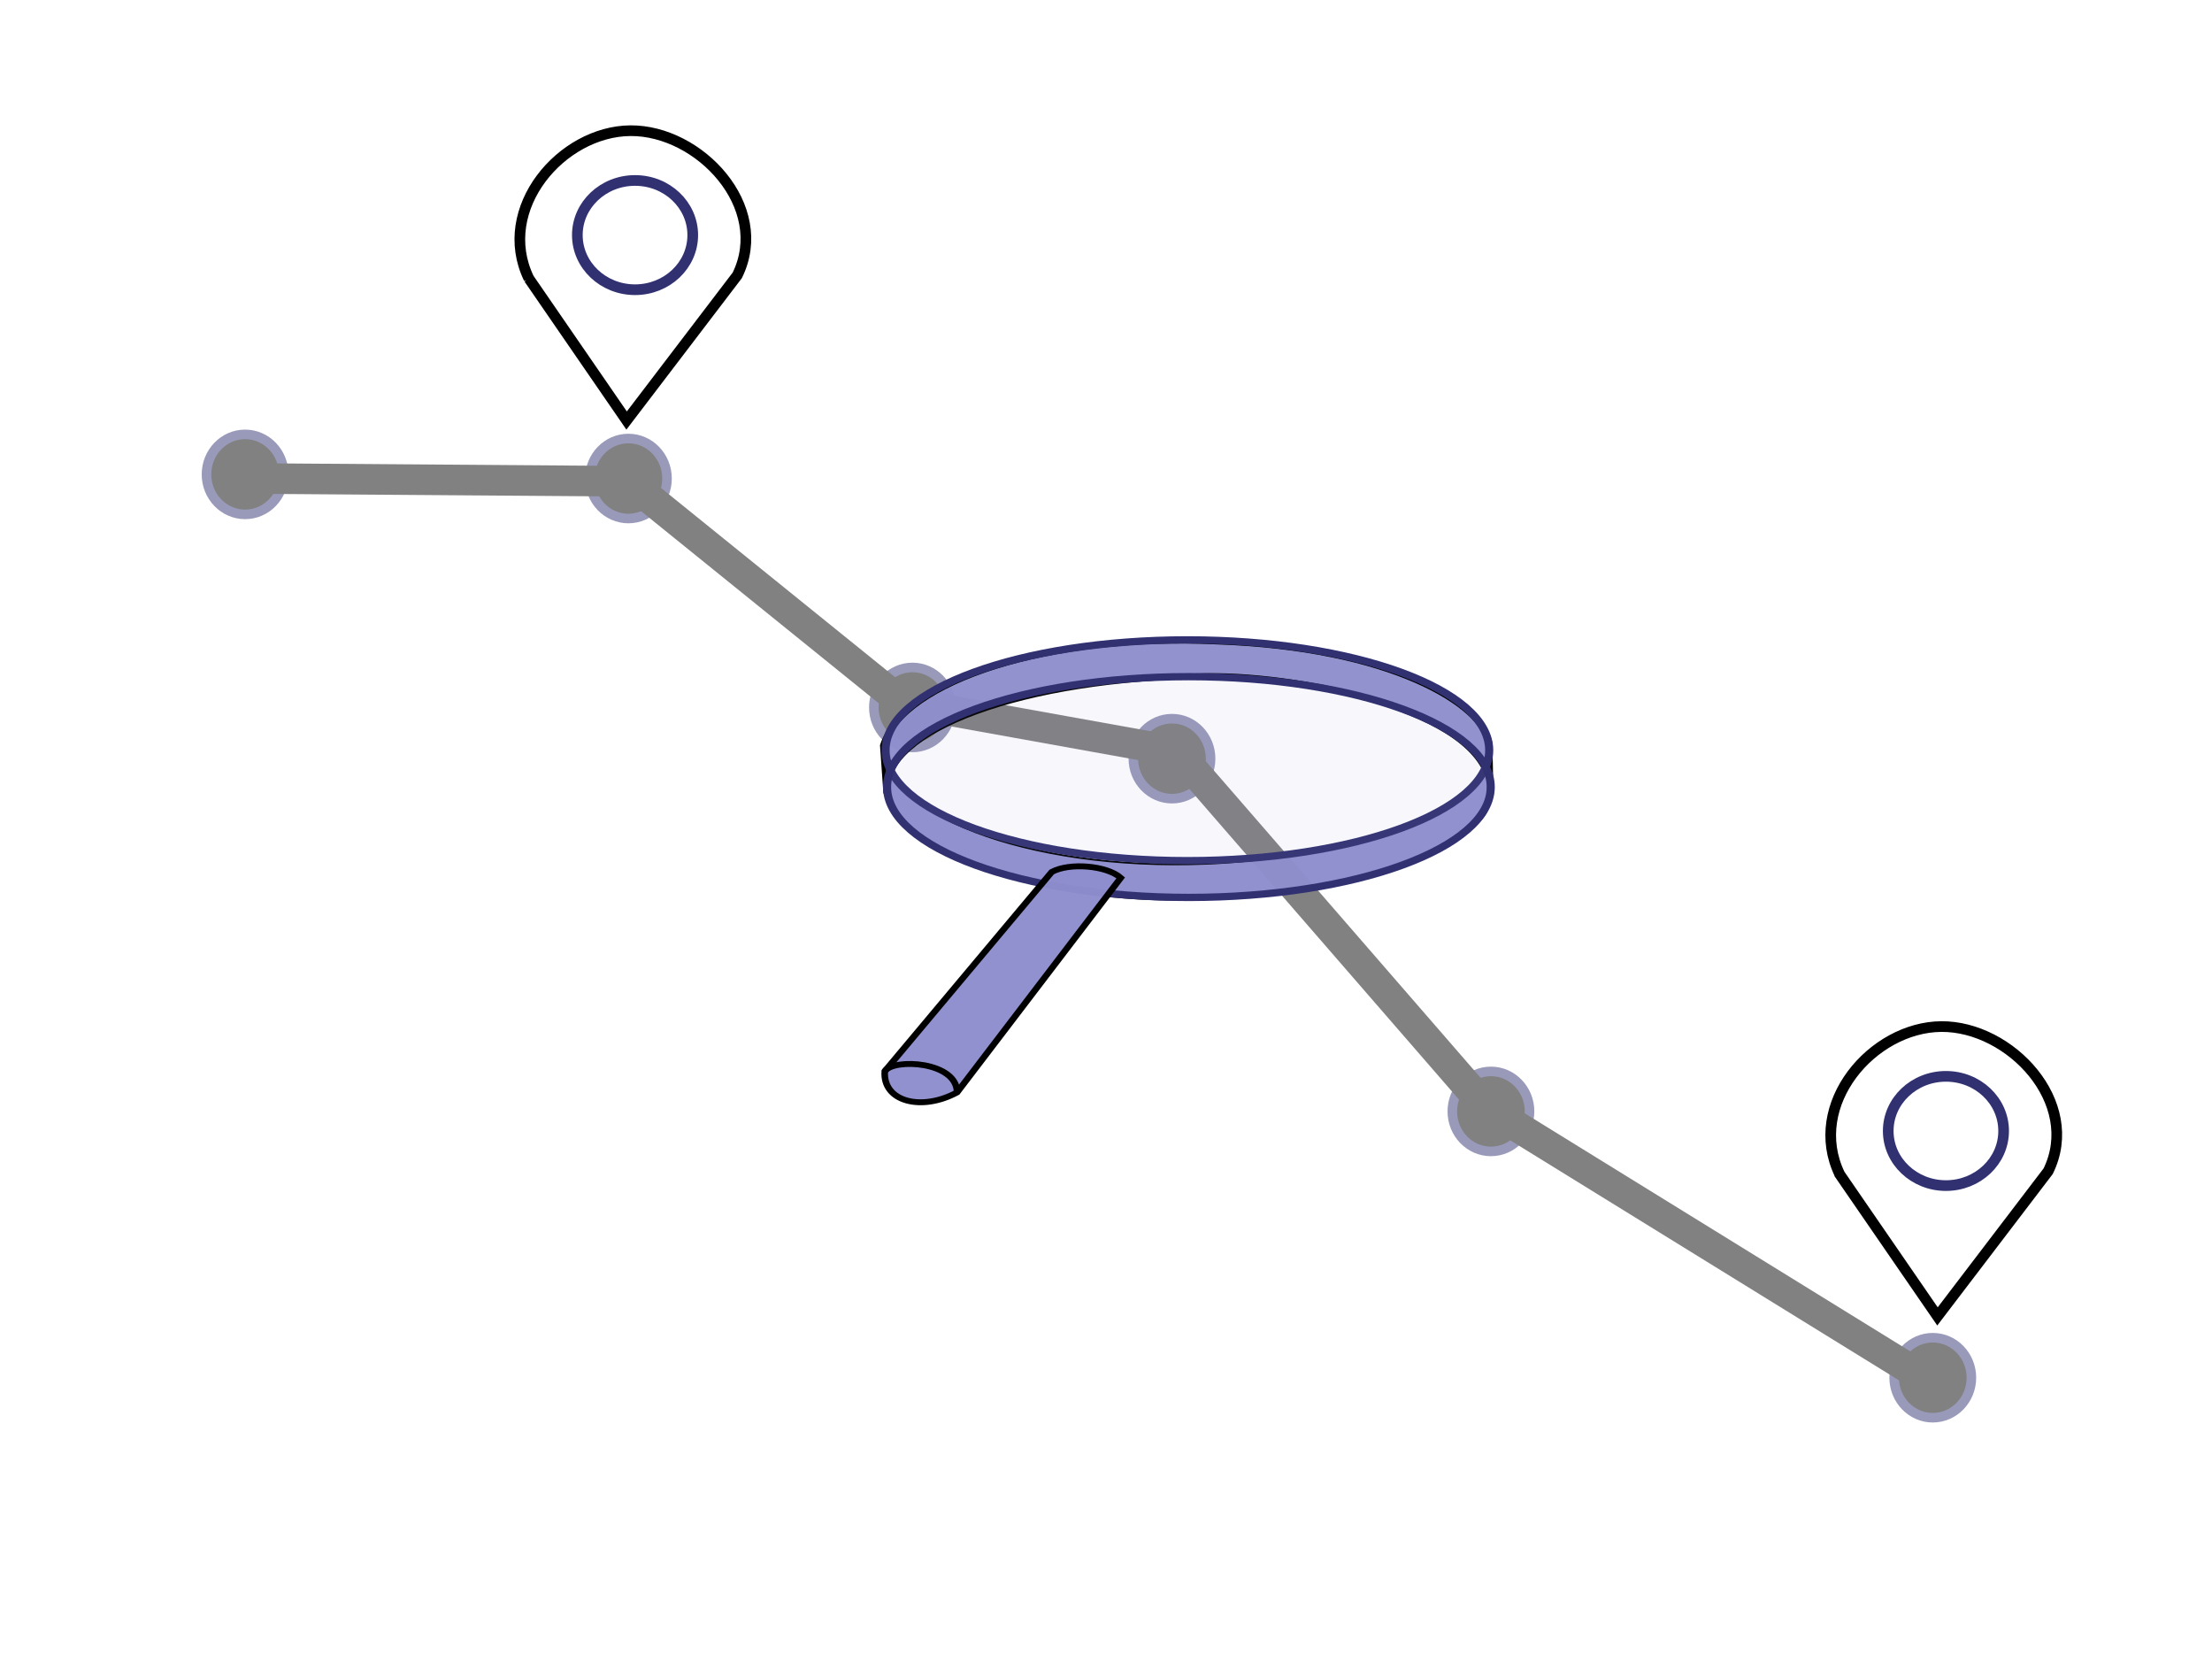 <?xml version="1.0" encoding="UTF-8" standalone="no"?>
<!-- Created with Inkscape (http://www.inkscape.org/) -->

<svg
   width="200mm"
   height="151mm"
   viewBox="0 0 200 151"
   version="1.1"
   id="svg5"
   inkscape:version="1.1.1 (c3084ef, 2021-09-22)"
   sodipodi:docname="workday.svg"
   xmlns:inkscape="http://www.inkscape.org/namespaces/inkscape"
   xmlns:sodipodi="http://sodipodi.sourceforge.net/DTD/sodipodi-0.dtd"
   xmlns="http://www.w3.org/2000/svg"
   xmlns:svg="http://www.w3.org/2000/svg">
  <sodipodi:namedview
     id="namedview7"
     pagecolor="#ffffff"
     bordercolor="#666666"
     borderopacity="1.0"
     inkscape:pageshadow="2"
     inkscape:pageopacity="0.0"
     inkscape:pagecheckerboard="0"
     inkscape:document-units="mm"
     showgrid="false"
     width="209mm"
     inkscape:zoom="1.4886083"
     inkscape:cx="540.43765"
     inkscape:cy="410.78636"
     inkscape:window-width="1580"
     inkscape:window-height="969"
     inkscape:window-x="0"
     inkscape:window-y="25"
     inkscape:window-maximized="0"
     inkscape:current-layer="layer2" />
  <defs
     id="defs2" />
  <g
     inkscape:label="Layer 1"
     inkscape:groupmode="layer"
     id="layer1"
     style="display:inline;opacity:0.495">
    <ellipse
       style="fill:#000000;fill-opacity:1;stroke:#313172;stroke-width:0.865;stroke-linecap:round;stroke-miterlimit:4;stroke-dasharray:none"
       id="path44415"
       cx="22.161"
       cy="42.882"
       rx="3.491"
       ry="3.615" />
    <ellipse
       style="fill:#000000;fill-opacity:1;stroke:#313172;stroke-width:0.865;stroke-linecap:round;stroke-miterlimit:4;stroke-dasharray:none"
       id="path44415-2"
       cx="56.818"
       cy="43.256"
       rx="3.491"
       ry="3.615" />
    <ellipse
       style="fill:#000000;fill-opacity:1;stroke:#313172;stroke-width:0.865;stroke-linecap:round;stroke-miterlimit:4;stroke-dasharray:none"
       id="path44415-2-3"
       cx="82.5"
       cy="63.95"
       rx="3.491"
       ry="3.615" />
    <ellipse
       style="fill:#000000;fill-opacity:1;stroke:#313172;stroke-width:0.865;stroke-linecap:round;stroke-miterlimit:4;stroke-dasharray:none"
       id="path44415-2-5"
       cx="105.965"
       cy="68.58"
       rx="3.491"
       ry="3.615" />
    <ellipse
       style="fill:#000000;fill-opacity:1;stroke:#313172;stroke-width:0.865;stroke-linecap:round;stroke-miterlimit:4;stroke-dasharray:none"
       id="path44415-2-9"
       cx="134.804"
       cy="100.466"
       rx="3.491"
       ry="3.615" />
    <ellipse
       style="fill:#000000;fill-opacity:1;stroke:#313172;stroke-width:0.865;stroke-linecap:round;stroke-miterlimit:4;stroke-dasharray:none"
       id="path44415-2-8"
       cx="174.754"
       cy="124.539"
       rx="3.491"
       ry="3.615" />
    <path
       style="opacity:1;fill:none;stroke:#000000;stroke-width:2.765;stroke-linecap:butt;stroke-linejoin:miter;stroke-miterlimit:4;stroke-dasharray:none;stroke-opacity:1"
       d="m 22.909,43.256 33.91,0.249 24.684,19.947 24.934,4.488 27.926,32.164 c 13.464,8.311 26.928,16.622 40.392,24.934"
       id="path44598"
       sodipodi:nodetypes="cccccc" />
  </g>
  <g
     inkscape:groupmode="layer"
     id="layer2"
     inkscape:label="Glass"
     style="display:inline">
    <g
       id="g5231" />
    <g
       id="g44391"
       transform="matrix(0.688,0,0,0.618,31.795,29.755)">
      <path
         style="fill:#8f8fce;fill-opacity:0.965;stroke:#000000;stroke-width:0.763;stroke-linecap:butt;stroke-linejoin:miter;stroke-miterlimit:4;stroke-dasharray:none;stroke-opacity:1"
         d="m 70.248,67.683 -0.43,-6.783 c 2.724,-9.444 21.975,-16.334 43.788,-15.174 23.092,0.857 35.075,9.27 35.93,14.871 l 0.144,7.799 c 0.818,-12.325 -24.636,-17.868 -37.067,-17.692 -24.595,0.348 -42.729,7.997 -42.366,16.978 z"
         id="path2248-1"
         sodipodi:nodetypes="cccccscc" />
      <path
         style="fill:#8f8fce;fill-opacity:0.965;stroke:#000000;stroke-width:0.265px;stroke-linecap:butt;stroke-linejoin:miter;stroke-opacity:1"
         d="m 70.004,61.208 0.244,6.475 c 2.682,9.733 21.643,16.834 43.126,15.638 22.743,-0.884 35.644,-9.902 35.918,-13.439 l 0.244,-9.285 c 0.91,12.44 -24.289,17 -37.14,17.593 C 88.237,79.304 69.647,70.458 70.004,61.208 Z"
         id="path2248"
         sodipodi:nodetypes="cccccsc" />
      <ellipse
         style="fill:#000000;fill-opacity:0;stroke:#313172;stroke-width:1.065;stroke-linecap:round"
         id="path847"
         cx="109.83"
         cy="61.593"
         rx="39.666"
         ry="16.146" />
      <ellipse
         style="fill:#8f8fce;fill-opacity:0.069;stroke:#313172;stroke-width:1.065;stroke-linecap:round"
         id="path847-4"
         cx="-110.03"
         cy="66.974"
         rx="39.666"
         ry="16.146"
         transform="scale(-1,1)" />
      <path
         style="fill:#8e8ece;fill-opacity:0.969;stroke:#000000;stroke-width:0.865;stroke-linecap:butt;stroke-linejoin:miter;stroke-miterlimit:4;stroke-dasharray:none;stroke-opacity:1"
         d="m 92,79.4 c 2.326,-1.418 7.248,-0.952 9.072,0.856 L 79.565,111.638 c -4.66,2.814 -9.794,1.376 -9.502,-3.097 z"
         id="path5426"
         sodipodi:nodetypes="ccccc" />
      <path
         style="fill:none;stroke:#000000;stroke-width:0.865;stroke-linecap:butt;stroke-linejoin:miter;stroke-miterlimit:4;stroke-dasharray:none;stroke-opacity:1"
         d="m 70.062,108.541 c 1.172,-1.918 9.48,-1.448 9.502,3.097"
         id="path44208"
         sodipodi:nodetypes="cc" />
    </g>
  </g>
  <g
     inkscape:groupmode="layer"
     id="layer3"
     inkscape:label="Markers"
     style="display:inline">
    <g
       id="g45346"
       transform="translate(-1.874,12.494)">
      <g
         id="g45529"
         transform="translate(-11.87,-14.368)">
        <path
           style="fill:none;stroke:#000000;stroke-width:0.965;stroke-linecap:butt;stroke-linejoin:miter;stroke-miterlimit:4;stroke-dasharray:none;stroke-opacity:1"
           d="m 61.565,27.052 8.835,12.836 10.006,-13.124 C 83.459,20.555 76.983,13.644 70.747,13.688 64.511,13.732 58.513,20.732 61.565,27.052 Z"
           id="path44843"
           sodipodi:nodetypes="cccsc" />
        <ellipse
           style="fill:none;fill-opacity:1;stroke:#313172;stroke-width:0.965;stroke-linecap:round;stroke-miterlimit:4;stroke-dasharray:none;stroke-opacity:1"
           id="path45152"
           cx="71.162"
           cy="23.125"
           rx="5.217"
           ry="4.938" />
      </g>
      <g
         id="g45529-3"
         transform="translate(104.073,64.57)">
        <path
           style="fill:none;stroke:#000000;stroke-width:0.965;stroke-linecap:butt;stroke-linejoin:miter;stroke-miterlimit:4;stroke-dasharray:none;stroke-opacity:1"
           d="m 64.146,29.097 8.835,12.836 10.006,-13.124 c 3.053,-6.209 -3.422,-13.12 -9.659,-13.076 -6.236,0.044 -12.234,7.043 -9.182,13.363 z"
           id="path44843-6"
           sodipodi:nodetypes="cccsc" />
        <ellipse
           style="fill:none;fill-opacity:1;stroke:#313172;stroke-width:0.965;stroke-linecap:round;stroke-miterlimit:4;stroke-dasharray:none;stroke-opacity:1"
           id="path45152-3"
           cx="73.744"
           cy="25.17"
           rx="5.217"
           ry="4.938" />
      </g>
    </g>
  </g>
</svg>
